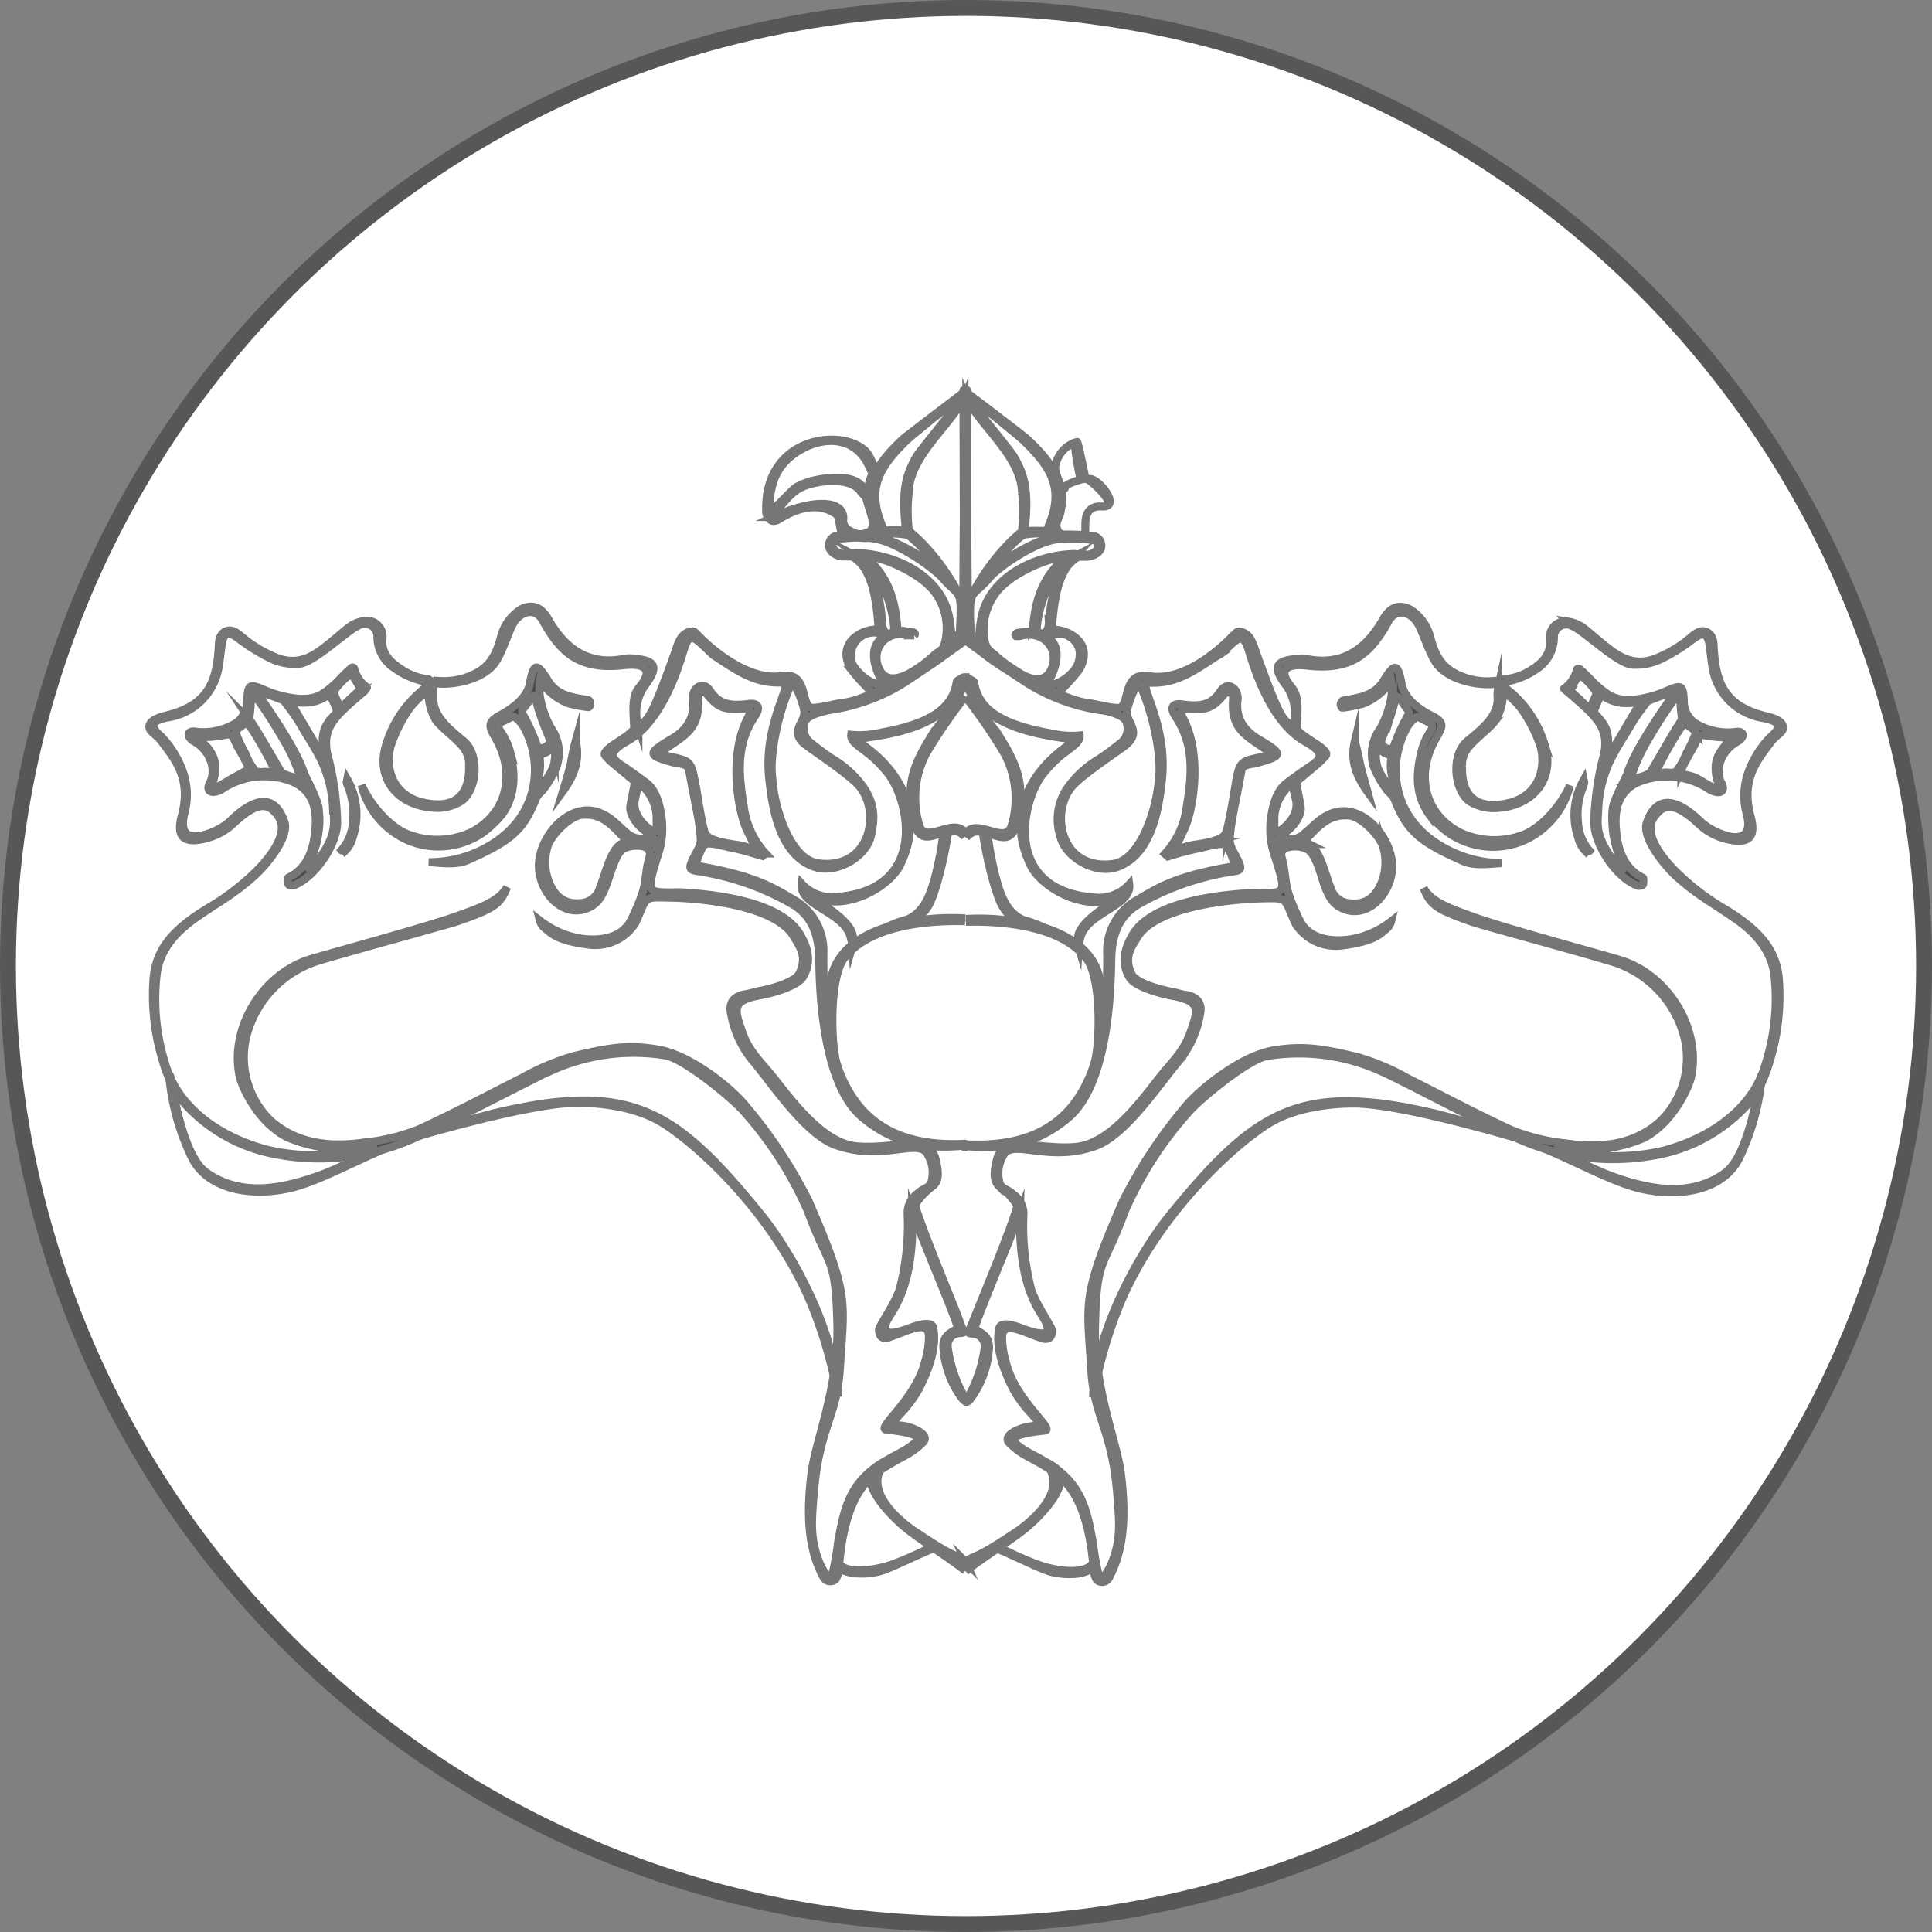 <svg xmlns="http://www.w3.org/2000/svg" viewBox="0 0 242.94 242.94"><rect x="0" y="0" width="242.94" height="242.94" fill="#808080" stroke="none"/><defs><style>.cls-1{fill:#fff;stroke:#575756;stroke-width:2px;}.cls-1,.cls-2,.cls-4,.cls-5{stroke-miterlimit:10;}.cls-2,.cls-6{fill:none;}.cls-2,.cls-4,.cls-5,.cls-6{stroke:#3c3c3b;}.cls-3{opacity:0.7;}.cls-4{fill-rule:evenodd;}.cls-6{stroke-linecap:round;stroke-linejoin:round;}</style></defs><title>logo_github</title><g id="circle"><circle class="cls-1" cx="121.47" cy="121.47" r="120.47"/></g><g id="Слой_1" data-name="Слой 1"><line class="cls-2" x1="121.4" y1="144.15" x2="121.4" y2="144.15"/><g class="cls-3"><path class="cls-4" d="M122.84,49.62c-.58.47-7.32,5.56-8,6.15-4.43,4.08-4.61,6.49-3.79,9.73a7.5,7.5,0,0,0,.92,1.88l-.29,0-.41.11c-.14,0-.26.29-.41.29a28.86,28.86,0,0,0-4.32.17,1.18,1.18,0,0,0-1,1.45c.13.74,1.17,1.21,1.83,1.16.26,0,.53,0,.79,0a.56.56,0,0,1,.23,0,4.5,4.5,0,0,1,1.86,2c.53,1,1.18,2.63,1.48,7,0,.13,0,.16-.18.18-1.87-.07-5.29,1.72-3.21,5.09a25.44,25.44,0,0,0,2.78,3c.54.14,9-3.89,11.17-7.1a2.44,2.44,0,0,0,.48-1.33C122.84,69.07,122.94,49.53,122.84,49.62ZM115.23,56c.84-.78,1.79-1.48,2.67-2.24s4.11-3.16,4.17-3.21l.09,0c-.07.52-5,6.39-5.66,7.43-1.22,2.19-1.92,4-1.34,9.08,0,.19,0,.25-.25.24a15.37,15.37,0,0,0-2.36,0c-.12,0-.17-.17-.26-.37C110.19,62.12,111.71,59.46,115.23,56Zm-3.75,12c1.07-.62,3.88-.19,4-.12a19.88,19.88,0,0,1,3.89,4.31l-.06,0c-.16-.18-4.63-3.61-7.75-4C111.34,68.08,111.31,68,111.48,67.94Zm-2.19,2.77-.18-.15a5.83,5.83,0,0,1,2.26,2.11,14.9,14.9,0,0,1,2.33,6.82c0,.11,0,.36,0,.43a6.27,6.27,0,0,1-.83.35s-.16,0-.21-.11a2.1,2.1,0,0,1-.48-1.51C111.74,73.25,110.06,71.17,109.29,70.71Zm-.61,13.74a2.89,2.89,0,0,1,2.85-4.36,1.06,1.06,0,0,1,.72.39s0,0,0,.06l-.58.71c-.45.56-1,1.92.25,4.49.08.17.62,1.11.62,1.11A5.82,5.82,0,0,1,108.68,84.45ZM119,82.74c-.28.2-6.07,5.9-7.38,1.45-.7-2.36,1.37-4.55,4.15-3.71.06,0,.11,0,.17,0s.22,0,.29,0a.21.21,0,0,0,.07-.22.4.4,0,0,0-.24-.17c-.37-.06-.75-.1-1.13-.15s-.47,0-.7-.09a.16.16,0,0,1-.11-.12c-.22-2.65-.65-5.53-3-8.14a8.75,8.75,0,0,0-1.11-1,.25.25,0,0,1,0-.07c2.17,0,7.28,2.21,9,4.82a7.59,7.59,0,0,1,1,6.31C119.9,82.16,119.51,82.41,119,82.74ZM122,79c-.11,2.68.14.32-1.15,2.33a11.53,11.53,0,0,0-.16-2.68c-.7-5.37-6.51-8.4-11.8-8.53-.52.05-1,.08-1.56.1s-1.29-.41-1.35-.88a.83.83,0,0,1,.5-.94,19,19,0,0,1,4.27-.15c3,.23,7.74,3.64,9,5C121.84,75.69,122.22,74.5,122,79Zm.35-2.42c-.17-1-2.9-6.09-6.74-9.17-.05,0-.06-.14-.07-.22a21.06,21.06,0,0,1,0-4.76c.14-4.63,5.52-8.54,7-12C122.56,59.18,122.39,67.89,122.39,76.59Z" transform="translate(-1.26 -0.59)"/><path class="cls-5" d="M108.62,68.12c.39-.25,4.51,1.89,2.1-5a6,6,0,0,1,.75-3A15.23,15.23,0,0,0,110.6,58c-2-3.72-13.21-3.2-13,6.75a1.31,1.31,0,0,0,.44,1.12c.34.44,1,.12,1.06.08,3.51-2.22,5.86-1.74,7.34-.68.38.27.4,1.7.59,2.07A1.74,1.74,0,0,0,108.62,68.12ZM98,64.07c.2-2,.41-4.74,3.66-6.76s7.27-1.8,8.91,2c.1.27.4.72.38.88a7,7,0,0,0-.61,2.38c0,.23-.37-.42-.57-.72-1.3-1.9-5.7-1.07-7-.62-1.85.66-1.51.75-4.23,3.35C98.4,64.69,97.82,65.54,98,64.07Zm.54,1.53c-.16.08-.26.14-.13-.29,2.27-2.31,2.53-3.59,6.11-4.13,1.21-.13,3.92-.36,5,1.27.06.08.6.62.63.7.71,2.48,1.18,3.25.61,4.17a2.48,2.48,0,0,1-1.66.42c-1.36-.43-1.88-1-1.8-1.84C107.51,63.34,103.26,63.36,98.5,65.6Z" transform="translate(-1.26 -0.59)"/><path class="cls-4" d="M106.61,176.22a20.14,20.14,0,0,0-.3-3c-1.14-7.18-5.73-15.48-9.42-20C86.13,140,80.55,136.46,63.22,140.61c-.29.07-5.94,1.57-9.12,2.53a16.41,16.41,0,0,0-2.19.85c-2,.67,15.32-4.76,22-4.72.32,0,5.85-.09,10,2.15,3.61,1.94,13.83,10.5,19.12,22.57a56.85,56.85,0,0,1,3.59,12.23" transform="translate(-1.26 -0.59)"/><line class="cls-2" x1="49.31" y1="144.08" x2="49.31" y2="144.08"/><path class="cls-4" d="M55.33,143c-6.61,1.81-12.95,5.93-17.62,7s-10.2.29-12.29-3.77a29.67,29.67,0,0,1-2.69-8.69c-.08-.56-.14-1.11-.19-1.65,0,0,.08-.43.24.54.46,2.92,1.83,9.76,4.4,11.58,4.39,3.12,9.46,2,13.56.62,3.07-1,6.58-3,9.19-4,2.27-.82,4.75-1.52,4.75-1.64" transform="translate(-1.26 -0.59)"/><path class="cls-4" d="M122.64,198.09c-2.78-2.15-6-4.06-7.85-5.66s-5.92-5.82-3.15-7.54c1.15-.71.64-.43.15.89-1.1,3,2.72,6.21,4.61,7.44,1.41.93,3,2,4.33,2.67.74.38,1.75.7,1.92,1.07a1.15,1.15,0,0,1,0,.94" transform="translate(-1.26 -0.59)"/><path class="cls-4" d="M119.18,195.07c-2.56,1-5.14,2.38-6.94,3s-6,.73-5.8-1.39c.13-1.17-.28.08.55.78,1.31,1.11,4.77.45,6.42-.14a42.16,42.16,0,0,0,5-2.22c.65-.39.55.09.55,0" transform="translate(-1.26 -0.59)"/><path class="cls-4" d="M120.55,104.8a49,49,0,0,1-1.54,7.12c-.77,2.4-1.31,4.55-5.56,5.21-.24,0-.84.43-.59,0a12.23,12.23,0,0,1,2.35-.88c2.33-.84,3.1-3.47,3.59-5.2a42.09,42.09,0,0,0,1.06-5.51c.07-.77.6-.5.55-.54" transform="translate(-1.26 -0.59)"/><path class="cls-4" d="M122.57,105.85c-2-2.62-5.44,2.59-6.43-2.11-.81-3.82-.46-6.19,1.86-10a25.35,25.35,0,0,1,4.63-5.55,68.93,68.93,0,0,0-4.82,7,11.94,11.94,0,0,0-.91,9.29c.86,2.25,4.26-1.16,5.73.8" transform="translate(-1.26 -0.59)"/><path class="cls-4" d="M122.63,116.07a29.78,29.78,0,0,0-9.27.93c-3.71,1-7,3.19-7.61,6.75a29.46,29.46,0,0,0,0,9.09c.08.56.19,1.11.3,1.63,0,.05.91,1.18.55.27-.91-2.33-1.11-11.14.81-13.65,3.27-4.27,10.88-4.78,15.21-4.66" transform="translate(-1.26 -0.59)"/><path class="cls-5" d="M122.8,144.76c.17,0-.16-.34,0-.36-15,.87-18.06-9.84-18-23.82a7.42,7.42,0,0,0-3.78-6.89c-2.9-1.7-5-3-12.38-4.28.41-.83.74-2.31,1.32-2.65s2.74.36,3.41.47c1.28.22,2.53.67,3.79,1l.37-.32a10.69,10.69,0,0,1-2.75-6c-.66-3.94-1-7.74,1.42-11.29.7-1,.45-1.68-.78-1.52-2.49.31-3.78,0-4.88-1.66-.85-1.3-2.33-.39-2.15,1.17.42,3.46-2.48,4.75-3.25,5.23-2.37,1.47-2.37,1.75.59,2.58.78.22,2,.13,2.18,1,.68,4,1.32,6.21,1.46,8.63.06.94-.62,1.74-1.08,2.79s-.24,1.18.92,1.33a34,34,0,0,1,11.46,4c2.77,1.52,3.53,4.06,3.6,7,.05,2,0,15.15,5.26,19.78C115.79,146.42,122.69,144.27,122.8,144.76Zm-34-44.93c-.59-3.52-.59-3.52-3.25-4.09-1-.21-1.46-.57-.47-1.09,2.07-1.47,4.26-2.4,3.93-6.08-.12-1.3.93-.93,1-.87,1.5,1.88,2.17,2.13,4.65,2,.25,0,1.36-.2.66,1.1-2.55,4.77-1.19,11.84-.21,14,1.81,3.86,1.37,2.34-1.36,2a18.3,18.3,0,0,1-1.88-.35c-.92-.25-1.81-.48-2.05-1.37C89.39,103.37,89.08,101.38,88.83,99.83Z" transform="translate(-1.26 -0.59)"/><path class="cls-5" d="M109.57,93.47c2.47-.49,10.5-1,13-6.87a3.43,3.43,0,0,0,.11-.86c-.44,0-.67.28-1,.43a.31.31,0,0,0-.13.21c-.51,3.21-3.14,5.2-9.62,6.35a11.14,11.14,0,0,1-3.64.25c-.1.79.94,1.44,1.67,2a14.85,14.85,0,0,1,2.78,2.65c2.93,3.38,5.53,15.27-6.93,15.78a5.2,5.2,0,0,1-3.75-1.69c-.36,2.65,5,3.5,6.06,6.4a5.94,5.94,0,0,1,.3,1.49c.09-.32.24.19.23-.1,0-.12-.12-1-.13-1.16-.21-1.85-3.44-3.74-4.07-4.25-.31-.15-1.84-1.2-1.74-1.14,4.48,2.76,10.38-.83,11.73-3.57,3.15-6.42,0-11.66-4.18-14.78C110.08,94.46,108.85,93.61,109.57,93.47Z" transform="translate(-1.26 -0.59)"/><path class="cls-5" d="M123.28,80.56c-.18-.11-.48-.28-.59-.21a33,33,0,0,0-3.27,2.3c-2.62,2.23-8.71,5.87-12.19,6.32-1.24.15-2.46.56-3.68.62-1.82.09-.42-4.6-4-4s-7.91-2.46-10.41-5c-.62-.64-.62-.64-1-.59-1.3.22-1.61,1.49-2,2.64-3.13,8.69-3.37,8.32-4.6,9.3a5.83,5.83,0,0,1,.81-5.14c1.72-2.3,1.48-3.17-1.47-3.4a3.79,3.79,0,0,0-1,0c-4.46.94-7.51-1.11-9.67-4.94-.84-1.46-1.91-2-3.44-1.26a5.82,5.82,0,0,0-2.57,3.69c-.72,2.51-1.67,4.08-4.7,5a8.8,8.8,0,0,1-3.38.29c-.38,0-.46.39-.61.37s-.06-.54-.48-.57a7.22,7.22,0,0,1-3.38-1.28c-1.37-.89-2.49-2-2.29-3.84a2,2,0,0,0-2.2-2.22c-1.64.23-2.35,1.11-3.74,2.24-2.14,1.75-4.19,3.66-7.4,2.4a16.05,16.05,0,0,1-4.25-2.53c-.52-.43-1.17-1-1.86-.86-.51.13-1.08.48-1.13,1.68-.21,5-1.51,7.74-6.66,9-1,.25-2.26.69-2.06,1.6.11.47.86.79,1.48,1.61,1.83,2.4,3.79,4.82,2.59,9.32-.67,2.49-.09,3.84,3.45,2.8a7.58,7.58,0,0,0,3-1.73c2.68-2.53,4.15-2.71,5.25-1.45.55.62,2.4,2.38-2,7.07a30.73,30.73,0,0,1-6.45,5c-3.66,2.26-6.62,4.72-6.84,9.17a28.56,28.56,0,0,0,.68,8.19c.71,2.79,1.52,5.37,3.41,7.39a20.33,20.33,0,0,0,10,5.92,29.13,29.13,0,0,0,19.67-2.19c4.91-2.25,9.68-4.8,14.51-7.21.52-.27,1-.53,1.58-.75a25,25,0,0,1,14.56-2c2.3.41,7.91,5,9.61,6.78a47.22,47.22,0,0,1,8.24,12.71c2.77,7.51,3.54,5.6,3.75,14.38.19,7.89-2.76,14.58-3.26,18.71-.91,7.42.34,10.78,1.49,13a1,1,0,0,0,1.56.29,2.88,2.88,0,0,0,.4-1.36c.77-9.78,4-11.69,6.43-13.13,1.89-1.13,2.7-1.31,4.15-2.73.72-.7-.29-1.44-1.69-1.9-1.73-.56-3.07.32-.8-2.06a15.53,15.53,0,0,0,2-2.8c2.16-4.18,2-6.56,1.78-7.67-.19-.85-1.92-.32-2.83,0-3.75,1.44-3.8.31-2.44-1.78,2.2-3.39,2.75-7.72,2.65-12.74,1.25,3.49,6.09,14.8,5.69,14.66-1.2.61-1.84,1.08-1.8,2.3a12,12,0,0,0,2.18,6.23c.61.86.78.55.78.55a16.9,16.9,0,0,1-2.4-6.74,1.56,1.56,0,0,1,1.43-1.78c.91-.05.56,0,0-1.64s-4.47-10.86-5.51-14.32c-.09-.3.77-1.24,1-1.51a14.29,14.29,0,0,1,1.32-1.13c.73-.74.55-1.89.26-3.17-.77-3.42-5.37-1.29-10-1.74-4-.39-7.64-5.08-10.31-8.51-1.44-1.84-3.17-3.32-4-5.76-1.06-3-1.46-4.06,2.36-4.73,1.46-.26,4.56-1.15,5.25-2.29,1.19-2,.5-3.82-.35-5.31-1.41-2.46-5.56-4.8-15.1-5.33-.94,0-2.87.11-3.35-.22s-.65-.77.55-4.47a10.3,10.3,0,0,0,.43-4.92c-.25-1.69-.73-3.33-2-4.24-.87-.64-1.9-1.39-2.8-2-1.61-1-2-1.76.53-3.16,3.69-2.09,5.83-7.24,7.06-11.36.75-2.5,1.3-1.76,3.32.15A6.08,6.08,0,0,0,91,83c2.91,1.89,5.28,3.72,9,3.37.59.82-2.78,5.66-2,12.31.39,3.46,1.24,9.37,5.63,10.9,2.81,1,6.52-1.27,7.12-3.78s.44-4.17-.89-6.19a13,13,0,0,0-4-3.65c-.89-.59-1.76-1.24-2.6-1.92a2.29,2.29,0,0,1-.78-2.7c.36-1,3-1.44,3.31-1.5a24.11,24.11,0,0,0,8.52-3c1.73-1,8.47-5.75,8.68-6S123.33,80.59,123.28,80.56ZM82,99.38a5.63,5.63,0,0,1,1.82,4.42c0,1.23.3,1.35-.13,1.21-.35.46-3.05-1.65-2.6-3.8C81.59,98.74,81.66,99.1,82,99.38Zm-1-7.23c0,.52-2.4,1.91-2.9,2.3-1.21,1-.86,1-.24,1.7.36.37,1.92,1.61,2.31,1.95,1.2,1.07,1,.14.35,3.84-.17,1,.89,2.62,2.21,3.35s-.12.81-1.13.74a2.59,2.59,0,0,1-1.45-.63c-1.34-1.1-2.06-2.12-3.65-2.67-3.86-1.35-7.72,3.38-7.47,7.07.23,3.4,3.28,6.36,6.33,4.89,1-.49,1.58-1.26,2.16-2.85.48-1.31,1.11-3.59,1.86-4.31s3-.82,3.42-.09,0,.77-.26,2.74c-.24,1.71-.17,2.45-1.87,6-1.08,2.24-3.67,2.83-6.43,2.42a11.38,11.38,0,0,1-5.09-2.25,1.82,1.82,0,0,0,.46.81c1,.84,1.68,1.69,5.68,2.22a6,6,0,0,0,5.84-2.67c1.62-3.42.74-3.33,4.51-3.24,4,.08,13.3,1,15.5,5,.55,1,1.72,2.32.65,4.51-.52,1.07-3.24,1.88-5.08,2.23-.57.11-1.13.3-1.71.39-1.26.18-2,.9-1.88,2.06A12.64,12.64,0,0,0,95.94,134c2.5,3,6.62,9.23,10.4,10.58,6.14,2.2,10.67-1.2,11.69,1.39a4.4,4.4,0,0,1,.42,2.93c-.16,1.13-.9.93-1.78,1.75a3,3,0,0,0-1.28,2.67,31.78,31.78,0,0,1-1,9.38c-.58,1.79-2.59,4.66-2.6,5.07,0,.82.36,1.27,1.25,1l.23-.09c2.48-.87,4.66-2.12,4.8-.12a11.37,11.37,0,0,1-.51,3.31c-1.16,4.67-6.16,8.36-4.86,8.49s4.83.56,3.84,1.46c-1.26,1.16-2.15,1.39-4.23,2.64-4.24,2.57-4.92,5.81-5.68,10.16a36.31,36.31,0,0,1-.65,3.72c-.56,1.66-2.24-1.78-2.52-4.5-.1-1-.21-1.9.21-6.29.72-7.47,2.84-9,3.2-14.77.53-8.67,1.3-9.24-4-21.32A60.42,60.42,0,0,0,94.48,139c-2.35-2.49-6.83-5.82-10.47-6.44-4.05-.7-6.69-.09-10.56.81A30,30,0,0,0,67,136.07c-4.38,2.21-8.48,4.4-12.94,6.46a24.74,24.74,0,0,1-6.91,1.71c-4.31.63-8.55.21-11.87-2.75a11.08,11.08,0,0,1-2.9-11.07,13.48,13.48,0,0,1,9.27-9.12c4.36-1.3,16-4.46,17.18-4.87,4.61-1.59,5.36-2.17,6.19-4.28-1,1.71-3.05,2.47-6.18,3.59-4.05,1.46-16.56,4.84-18.61,5.48-6,1.87-10.16,8.68-8.83,14.75.3,1.34,2.28,5.75,6,7.64a19,19,0,0,0,11.24,1.06,26.29,26.29,0,0,1-13.87.47C29,143.58,23.59,140,22,134.22A26.89,26.89,0,0,1,21,122.85c.47-2.93,2.33-5,4.77-6.76,3-2.11,4.87-3,7.51-5.39,1.78-1.61,4.35-5,3.75-6.76-1.5-4.34-4.72-2.22-6.94,0a8.41,8.41,0,0,1-3.8,1.78c-2.28.28-2.21-1.49-1.8-3a8.77,8.77,0,0,0-.14-4.83,12.25,12.25,0,0,0-2.8-4.67c-1.4-1.23-1.53-2,1-2.45A7.59,7.59,0,0,0,28.65,85c.22-.86.39-2.79.52-3.52.33-1.89,1.32-1.15,2.2-.51a23.49,23.49,0,0,0,4.09,2.5,7.08,7.08,0,0,0,3.39.6c1.88-.12,5.91-4.11,7.54-4.85a1.57,1.57,0,0,1,2.32,1.4,4.73,4.73,0,0,0,2.17,4A9.69,9.69,0,0,0,55,86.34c.07,0,.11.19.15.39.33-.22.29-.11.33-.06a3.43,3.43,0,0,1,.07.36c.14-.23.29-.54.39-.53,2.11.31,5.84-.36,7.47-2.43.81-1,1.65-3.57,2.22-4.77.9-1.85,2.92-2.45,3.88-.68,2.36,4.31,4.8,6.21,10.2,5.62,2.41-.27,3.87.39,2,2.7C80.6,88.19,80.93,90,81,92.15Zm-1.6,14.56c-1.38.7-2.07,4-2.7,5.48a2.66,2.66,0,0,1-2,1.9c-1.36.23-3.32.16-4.42-2.62a6.81,6.81,0,0,1-.16-4.43c.4-1.41,2.93-4.07,4.58-4,2.49-.13,3.82,1.69,5.13,3a3,3,0,0,0,2.65.58c.64-.12,1.17-.45,1.28-.4.31.12,0,1.61-.3.66-.1-.32-1.83-.29-1.91-.35A2.71,2.71,0,0,0,79.4,106.71Zm23-12.61c.73.67,5.72,3.86,7,5.46,2.7,3.42,1.17,10.41-5.22,9.59-3.49-.45-5.58-6.81-5.81-10.84-.28-1.6.17-6.78,2.41-11.78.2-.46,1.16,1.5,1.57,3.19S100.43,92.34,102.36,94.1Z" transform="translate(-1.26 -0.59)"/><path class="cls-5" d="M45,99.44a9.15,9.15,0,0,1,.64,4.48,5.88,5.88,0,0,1-1.45,3.58c.08.1.36,0,.44.11a3.65,3.65,0,0,0,1-1.78,8.89,8.89,0,0,0-.71-7.24C44.83,99.06,44.79,98.76,45,99.44Z" transform="translate(-1.26 -0.59)"/><path class="cls-5" d="M73.05,96.53c-.23,1-.53,2-1,3.54,1.63-2.24,2.11-4.17,1.6-6.32A26.09,26.09,0,0,0,73.05,96.53Z" transform="translate(-1.26 -0.59)"/><path class="cls-5" d="M47.38,87a4.08,4.08,0,0,1-1.59-2.37.22.22,0,0,0-.31-.07c-.57.44-1.75,1.71-1.94,1.89-1.62,1.48-2.53,2.14-4.78,2A14.51,14.51,0,0,1,35,87.56c-2.34-1-2.6-1.17-2.65,1.34a3.46,3.46,0,0,1-1.29,2.52,7.82,7.82,0,0,1-5.34,1.15c-1-.08-.95.74-.07,1.24,2,1.11,2.88,3.51,2,5.22-.62,1.15.38,1.48,1.54.78a9.55,9.55,0,0,1,6.26-1.55c3.78.41,5.8,2.26,5.48,6.4-.18,2.33-.76,5-3.4,6.28-.13.07-.12.58,0,.84,0,.11.45.22.63.15,2.62-.92,5.55-5.13,5.5-8a36.35,36.35,0,0,0-1.25-8.58c-.65-3.36,1-4.71,4.66-7.84C47.09,87.4,47.5,87.07,47.38,87Zm-17,11.51c-1,.55-2.66,1.83-2.35.37a5.14,5.14,0,0,0,.31-1.69A3.59,3.59,0,0,0,27.65,95c-.43-.81-2-1.75-1.74-1.73A15.72,15.72,0,0,0,29.62,93a1.38,1.38,0,0,1,.61,0c.33.09.65,1,.82,1.33.44.75,1.24,2.2,1.6,3S31.9,97.68,30.37,98.52Zm4-.86a1.77,1.77,0,0,1-1-.1,8.12,8.12,0,0,1-1.27-2.23,15.48,15.48,0,0,1-1.17-2.51.86.86,0,0,1,0-.28c.06-.27,1.08-.87,1.31-1.12.69.53,3.33,5.33,3.69,6.33C35.93,97.85,35,97.6,34.33,97.66Zm3.7.65c-.39-.12-1.32-.37-1.52-.72-1-1.7-2.61-4.55-3.74-6.26a.88.88,0,0,1-.19-.58,20.68,20.68,0,0,0,.21-2.81c0-.14.07-.48.38,0a62,62,0,0,1,3.68,5.67,22.23,22.23,0,0,1,2.27,5.17A3.38,3.38,0,0,0,38,98.31Zm5.11,4.09c.1,2,.44,3.38-2.4,7-.39.49-1,.43-.83.1a12.88,12.88,0,0,0,1.47-5.56,13.18,13.18,0,0,0-.11-1.75c-.08-1-1.75-4.15-1.8-4.31-1-3.16-4.57-8.2-6.11-10.42a33.75,33.75,0,0,1,3.5,1.22,25.59,25.59,0,0,1,2.21,3.15c.86,1.48,1.74,2.74,2.57,4.45A15.75,15.75,0,0,1,43.14,102.4Zm.48-12.27C42,91.85,41.55,92.51,42,95.72c0,.23,0,.23-.27-.24-.58-.84-3.44-5.81-4-6.67-.09-.14,1.89.49,3.58-.17a4.06,4.06,0,0,0,1.24-.7C42.8,87.77,43.74,90,43.62,90.13Zm2.82-2.75c-.56.53-1.62,1.43-2.26,2.17-.17.2-1-1.64-1-2a8.32,8.32,0,0,1,2.05-2.14s.18,0,.23,0,0,0,0,0,0,0,0,0S46.52,87,46.52,87.1A.35.35,0,0,1,46.44,87.38Z" transform="translate(-1.26 -0.59)"/><path class="cls-5" d="M75.23,88.62c-1.84-.33-3.87-.46-5.09-2.49-1.36-2.24-1.79-2.17-2.25.39-.32,1.78-2.12,3.13-3.74,4s-1.42,1.43-.59,2.86c2.58,4.47,1.5,9.48-3,11.84a10.14,10.14,0,0,1-7.83.34c-2.13-.74-4.67-3.33-6-6.23a10.26,10.26,0,0,0,6,7,9.83,9.83,0,0,0,9.2-1A14,14,0,0,0,64.39,103c1.77-2.47,1.66-5.24,1-7.93a7.91,7.91,0,0,0-1.16-2.48c-.73-1,.24-1.29.49-1.4.51-.22,1-.59,1.22-.45a3.66,3.66,0,0,1,1.23,1.36c2.48,4.5,2.07,11.93-5.73,15.55A14.79,14.79,0,0,1,55.17,109c1.68.11,3.49.38,4.91-.25,5.63-2.51,7-3.81,8.62-7.83.2-.5.78-.82,1.06-1.3a12.17,12.17,0,0,0,1.52-2.73,5.41,5.41,0,0,0-.76-4.81,12.6,12.6,0,0,1-1.35-3.81,6.36,6.36,0,0,1,0-2.13A7.53,7.53,0,0,0,72.63,89a15.83,15.83,0,0,0,2.59.51c.17,0,.18-.11.25-.31S75.4,88.65,75.23,88.62Zm-4.5,5.93c.13-.15.22-.1.28.16a5.63,5.63,0,0,1-.15,2.2A6.52,6.52,0,0,1,69,99.61c-.29.06-.19-.38.06-1.65a6.28,6.28,0,0,0,0-2.41C69,95.4,69.92,95.5,70.73,94.55Zm-.59-1.61c.25.6.31.78.2,1.06a1.2,1.2,0,0,1-1.45.61,24.52,24.52,0,0,0-1.78-4c-.45-.66,0-.91.35-1.42,1.4-2,1.06-.86,1.43.33C69.37,91.05,69.66,91.75,70.14,92.94Z" transform="translate(-1.26 -0.59)"/><path class="cls-5" d="M49.86,94.09c-1.42,4.23,1.25,7.73,5.8,8.06a5.6,5.6,0,0,0,3.73-.91c1.85-1.46,2.22-5.78.15-7.49-1.81-1.5-4-3.18-3.78-5.69a4.93,4.93,0,0,0-.11-1.1c-.08.14-.16.24-.21.23s-.14-.28-.2-.53c-.2.14-.56.42-1.19,1A14.14,14.14,0,0,0,49.86,94.09Zm5.28-6.32a7,7,0,0,0,.94,3.41c.88,1.09,2.46,2.2,3.35,3.29a3.41,3.41,0,0,1,.81,2.39c.09,3.17-1.25,5.6-5.7,4.66-3.63-.76-4.93-4-4.19-7a18.42,18.42,0,0,1,2.34-4.75C53.38,88.77,55.14,87.16,55.14,87.77Z" transform="translate(-1.26 -0.59)"/><path class="cls-6" d="M135.15,62c0-.65,2.28-1.16,2.37-1.18a6.66,6.66,0,0,1,.79,0c1.18,0,3.89,3.49,1.63,3.46a5.4,5.4,0,0,0-.61,0c-2.23.26-1.35,3-1.69,3.36s-1.42.3-1.79.4a2.26,2.26,0,0,1-1.53-.59c-.47-1,0-1.51.21-2.13a8.57,8.57,0,0,0,.26-3.06c-.08-.76-.93-2.19-.84-3a3.89,3.89,0,0,1,2.42-3s.2-.06.33-.1,1.05,4.64,1.07,4.64" transform="translate(-1.26 -0.59)"/><path class="cls-2" d="M137.14,60.91a40,40,0,0,1-.77-4.65" transform="translate(-1.26 -0.59)"/><path class="cls-6" d="M138.07,60.91c-.32-.34,2.61,1.9,2.61,3.07" transform="translate(-1.26 -0.59)"/><path class="cls-4" d="M122.48,79.44a2.51,2.51,0,0,0,.49,1.33c2.14,3.2,10.63,7.24,11.16,7.1a24.05,24.05,0,0,0,2.78-3c2.08-3.37-1.33-5.16-3.2-5.09-.16,0-.19,0-.18-.18.3-4.31.94-6,1.47-7a4.45,4.45,0,0,1,1.87-2,.4.4,0,0,1,.22,0l.79,0c.66,0,1.7-.43,1.84-1.16a1.21,1.21,0,0,0-1-1.46,27.46,27.46,0,0,0-4.33-.16c-.13,0-.26-.25-.4-.3l-.41-.1-.29,0a7.21,7.21,0,0,0,.92-1.87c.82-3.25.64-5.66-3.79-9.74-.63-.59-7.37-5.68-8-6.15C122.38,49.61,122.48,69.14,122.48,79.44ZM133,67c-.1.2-.15.32-.27.37a15.31,15.31,0,0,0-2.36,0c-.22,0-.27-.06-.25-.24.57-5.12-.12-6.9-1.34-9.08-.61-1.05-5.59-6.92-5.66-7.43l.08,0c.07,0,3.43,2.56,4.18,3.21s1.83,1.45,2.67,2.24C133.61,59.54,135.13,62.2,133,67Zm.78,1.18c-3.13.43-7.6,3.87-7.76,4l-.06,0a20.11,20.11,0,0,1,3.89-4.31c.08-.07,2.88-.5,4,.12C134,68.11,134,68.15,133.82,68.2Zm-.63,10.53a2.16,2.16,0,0,1-.47,1.51c-.06.05-.18.13-.22.11a5.62,5.62,0,0,1-.83-.36c-.1-.06-.06-.31,0-.42A15,15,0,0,1,134,72.74a5.9,5.9,0,0,1,2.26-2.11,1.3,1.3,0,0,1-.18.15C135.27,71.25,133.58,73.32,133.19,78.73Zm-.39,8.19s.53-.93.61-1.11c1.23-2.57.7-3.93.25-4.49l-.58-.71s0,0,0-.06a1.09,1.09,0,0,1,.72-.39c1-.25,4.48,1,2.85,4.36A5.77,5.77,0,0,1,132.8,86.92Zm-7.54-5.15a7.57,7.57,0,0,1,1.06-6.31c1.68-2.61,6.8-4.79,9-4.81l0,.06a9,9,0,0,0-1.11,1c-2.39,2.6-2.82,5.49-3.05,8.13a.17.17,0,0,1-.1.13l-.71.09c-.38,0-.76.08-1.13.14a.4.4,0,0,0-.24.18.22.22,0,0,0,.08.22c.07,0,.18,0,.28,0l.17,0c2.79-.83,4.85,1.35,4.15,3.72-1.32,4.44-7.1-1.26-7.38-1.45C125.81,82.49,125.42,82.24,125.26,81.77Zm.3-8.38c1.23-1.41,6-4.82,9-5a18.46,18.46,0,0,1,4.27.15.8.8,0,0,1,.5.94c-.06.47-.8.88-1.34.87s-1.05,0-1.56-.09c-5.29.12-11.11,3.15-11.81,8.53a11.45,11.45,0,0,0-.16,2.67c-1.28-2-1,.35-1.14-2.32C123.1,74.57,123.48,75.76,125.56,73.39ZM122.77,50.5c1.5,3.48,6.88,7.38,7,12a21,21,0,0,1,0,4.76c0,.08,0,.18-.07.22-3.84,3.09-6.57,8.18-6.74,9.17C122.93,68,122.77,59.26,122.77,50.5Z" transform="translate(-1.26 -0.59)"/><path class="cls-4" d="M138.71,176.29a20.14,20.14,0,0,1,.3-3c1.14-7.18,5.74-15.49,9.42-20,10.76-13.2,16.34-16.73,33.68-12.59.28.07,5.93,1.58,9.11,2.53a15.37,15.37,0,0,1,2.2.86c2,.66-15.34-4.77-22-4.73-.31,0-5.85-.09-10,2.15-3.61,1.95-13.83,10.5-19.12,22.57a57.69,57.69,0,0,0-3.59,12.23" transform="translate(-1.26 -0.59)"/><path class="cls-4" d="M190,143.08c6.61,1.81,12.95,5.93,17.62,7s10.2.3,12.29-3.77a29.6,29.6,0,0,0,2.69-8.68c.08-.56.14-1.12.19-1.65,0-.05-.08-.44-.24.53-.46,2.93-1.82,9.76-4.4,11.59-4.39,3.11-9.45,2-13.55.62-3.08-1.05-6.6-3.05-9.2-4-2.27-.82-4.75-1.52-4.75-1.63" transform="translate(-1.26 -0.59)"/><path class="cls-4" d="M122.69,198.17c2.77-2.16,6-4.07,7.84-5.66s5.93-5.82,3.15-7.55c-1.15-.71-.63-.42-.15.89,1.11,3-2.72,6.21-4.61,7.45-1.41.93-3,2-4.32,2.66-.75.39-1.76.71-1.93,1.08a1.09,1.09,0,0,0,0,.94" transform="translate(-1.26 -0.59)"/><path class="cls-4" d="M126.15,195.14c2.55,1,5.13,2.38,6.93,3s6,.72,5.8-1.39c-.13-1.17.28.07-.55.77-1.31,1.11-4.77.46-6.42-.14a41.28,41.28,0,0,1-5-2.22c-.65-.38-.55.09-.55,0" transform="translate(-1.26 -0.59)"/><path class="cls-4" d="M124.78,104.87a48.71,48.71,0,0,0,1.54,7.12c.76,2.4,1.31,4.56,5.55,5.21.24,0,.85.44.59,0a12.38,12.38,0,0,0-2.35-.87c-2.33-.84-3.1-3.47-3.58-5.2a42.52,42.52,0,0,1-1.07-5.51c-.06-.77-.6-.5-.55-.54" transform="translate(-1.26 -0.59)"/><path class="cls-4" d="M122.75,105.93c2-2.62,5.44,2.58,6.43-2.11.81-3.82.47-6.19-1.86-10a25.82,25.82,0,0,0-4.62-5.56,71.3,71.3,0,0,1,4.81,7,11.94,11.94,0,0,1,.91,9.29c-.86,2.25-4.26-1.15-5.72.8" transform="translate(-1.26 -0.59)"/><path class="cls-4" d="M122.7,116.14a30.06,30.06,0,0,1,9.26.93c3.71,1,7,3.19,7.61,6.75a29.53,29.53,0,0,1,0,9.1c-.08.56-.18,1.1-.3,1.63,0,0-.91,1.18-.55.27.92-2.33,1.11-11.15-.81-13.65-3.27-4.28-10.87-4.78-15.2-4.66" transform="translate(-1.26 -0.59)"/><path class="cls-5" d="M135.75,141c5.24-4.63,5.2-17.79,5.25-19.79.07-2.91.83-5.45,3.6-7a34.31,34.31,0,0,1,11.46-4c1.17-.15,1.43-.19.92-1.33s-1.14-1.84-1.08-2.79c.15-2.42.78-4.67,1.47-8.62.14-.83,1.39-.74,2.18-1,2.95-.82,2.95-1.1.58-2.57-.77-.49-3.67-1.78-3.25-5.24.19-1.56-1.3-2.46-2.14-1.16-1.11,1.69-2.4,2-4.89,1.65-1.23-.15-1.48.48-.78,1.53,2.38,3.54,2.08,7.35,1.42,11.28a10.6,10.6,0,0,1-2.75,6l.38.33a35.82,35.82,0,0,1,3.78-1c.68-.11,2.82-.81,3.41-.47s.92,1.82,1.33,2.66c-7.41,1.22-9.49,2.58-12.39,4.27a7.4,7.4,0,0,0-3.77,6.89c.1,14-2.94,24.69-18,23.83.16,0-.16.33,0,.35C122.63,144.34,129.53,146.49,135.75,141Zm19.75-35.92c-.24.88-1.13,1.11-2.05,1.36a15.93,15.93,0,0,1-1.88.35c-2.72.38-3.17,1.9-1.36-2,1-2.1,2.34-9.18-.21-13.94-.7-1.31.41-1.12.66-1.1,2.48.1,3.15-.14,4.65-2,.05-.06,1.09-.43,1,.87-.32,3.68,1.86,4.61,3.93,6.08,1,.52.53.89-.47,1.1-2.67.56-2.67.56-3.25,4.08C156.24,101.45,155.94,103.45,155.5,105.09Z" transform="translate(-1.26 -0.59)"/><path class="cls-5" d="M135.75,93.54c-2.47-.49-10.5-1-13-6.86a3.52,3.52,0,0,1-.1-.87c.43,0,.67.28,1,.44a.31.31,0,0,1,.12.21c.51,3.2,3.14,5.19,9.62,6.34a11.18,11.18,0,0,0,3.64.26c.1.79-.94,1.43-1.67,2a15.07,15.07,0,0,0-2.77,2.64c-2.94,3.38-5.54,15.27,6.92,15.78a5.2,5.2,0,0,0,3.75-1.69c.36,2.66-5,3.5-6.06,6.41a5.79,5.79,0,0,0-.29,1.48c-.09-.32-.25.19-.24-.1,0-.12.12-1,.14-1.16.2-1.85,3.43-3.73,4.06-4.25.31-.15,1.84-1.2,1.75-1.14-4.49,2.76-10.39-.83-11.74-3.56-3.15-6.43,0-11.66,4.17-14.79C135.24,94.53,136.47,93.68,135.75,93.54Z" transform="translate(-1.26 -0.59)"/><path class="cls-5" d="M122.37,80.88c.21.25,6.95,5,8.69,6a23.9,23.9,0,0,0,8.51,3c.33,0,3,.46,3.32,1.5a2.31,2.31,0,0,1-.79,2.7c-.84.67-1.7,1.32-2.6,1.92a12.83,12.83,0,0,0-4,3.64,6.94,6.94,0,0,0-.89,6.19c.6,2.51,4.32,4.77,7.12,3.79,4.39-1.54,5.25-7.44,5.63-10.91.75-6.65-2.62-11.49-2-12.31,3.69.36,6.05-1.47,9-3.37a3.77,3.77,0,0,0,.64-.39c2-1.91,2.57-2.65,3.32-.14,1.23,4.11,3.37,9.27,7.06,11.35,2.49,1.4,2.15,2.12.54,3.16-.91.59-1.94,1.35-2.81,2-1.25.92-1.74,2.55-2,4.24a10.36,10.36,0,0,0,.43,4.93c1.2,3.69,1.14,4.07.55,4.47s-2.41.17-3.35.22c-9.53.53-13.69,2.86-15.1,5.33-.85,1.49-1.53,3.34-.35,5.31.69,1.14,3.79,2,5.25,2.28,3.82.68,3.43,1.72,2.36,4.73-.86,2.45-2.6,3.92-4,5.76-2.67,3.44-6.28,8.12-10.32,8.52-4.61.45-9.22-1.69-10,1.73-.29,1.29-.47,2.43.27,3.18a15.6,15.6,0,0,1,1.31,1.13c.21.27,1.07,1.2,1,1.51-1,3.45-4.93,12.76-5.51,14.31s-1,1.59,0,1.64a1.56,1.56,0,0,1,1.42,1.79,17.05,17.05,0,0,1-2.39,6.73s.16.32.77-.55a11.89,11.89,0,0,0,2.18-6.22c0-1.22-.6-1.7-1.8-2.3-.4.13,4.44-11.17,5.69-14.67-.1,5,.46,9.36,2.65,12.75,1.36,2.09,1.31,3.22-2.44,1.78-.91-.35-2.64-.89-2.82,0-.25,1.11-.39,3.49,1.77,7.67a15.59,15.59,0,0,0,2,2.81c2.27,2.37.93,1.49-.8,2.06-1.39.45-2.41,1.19-1.69,1.9,1.45,1.41,2.26,1.6,4.15,2.72,2.42,1.44,5.66,3.35,6.44,13.14a2.8,2.8,0,0,0,.39,1.35,1,1,0,0,0,1.56-.29c1.15-2.25,2.4-5.61,1.49-13-.5-4.12-3.45-10.82-3.26-18.71.21-8.77,1-6.86,3.75-14.37a46.89,46.89,0,0,1,8.25-12.71c1.69-1.8,7.3-6.37,9.6-6.79a25,25,0,0,1,14.56,2c.54.23,1.06.49,1.58.75,4.84,2.41,9.61,5,14.51,7.21a29.19,29.19,0,0,0,19.67,2.2,20.42,20.42,0,0,0,10-5.93c1.89-2,2.7-4.6,3.41-7.39a28.18,28.18,0,0,0,.68-8.19c-.22-4.45-3.18-6.91-6.84-9.16a30.71,30.71,0,0,1-6.44-5c-4.43-4.68-2.57-6.44-2-7.07,1.1-1.25,2.57-1.07,5.25,1.46a7.6,7.6,0,0,0,3,1.72c3.53,1,4.11-.31,3.44-2.79-1.2-4.51.76-6.92,2.59-9.33.62-.82,1.37-1.14,1.48-1.6.2-.92-1-1.36-2.06-1.61-5.15-1.24-6.44-4-6.65-9-.06-1.2-.63-1.55-1.13-1.68-.69-.17-1.35.43-1.88.87a15.65,15.65,0,0,1-4.24,2.52c-3.21,1.26-5.26-.65-7.4-2.4-1.38-1.13-2.09-2-3.74-2.24a2,2,0,0,0-2.2,2.22c.2,1.86-.92,3-2.28,3.84A7.29,7.29,0,0,1,190.33,86c-.42,0-.3.55-.47.58s-.24-.42-.62-.38a8.75,8.75,0,0,1-3.37-.28c-3-.91-4-2.49-4.7-5a5.89,5.89,0,0,0-2.57-3.69c-1.54-.76-2.61-.2-3.44,1.27-2.17,3.82-5.21,5.87-9.68,4.93a3.35,3.35,0,0,0-1,0c-3,.22-3.2,1.09-1.47,3.39a5.86,5.86,0,0,1,.8,5.14c-1.23-1-1.47-.61-4.59-9.29-.42-1.15-.72-2.43-2-2.64-.34-.06-.34-.06-1,.58-2.5,2.57-6.67,5.64-10.4,5s-2.24,4.09-4.06,4c-1.22-.06-2.44-.46-3.68-.62-3.48-.45-9.57-4.09-12.19-6.31a29.87,29.87,0,0,0-3.26-2.3c-.12-.08-.42.09-.6.21S122.28,80.78,122.37,80.88Zm41.87,20.4c.45,2.15-2.25,4.27-2.59,3.8-.44.14-.14,0-.14-1.2a5.7,5.7,0,0,1,1.82-4.43C163.66,99.18,163.73,98.82,164.24,101.28ZM163.67,87c-1.92-2.3-.46-3,2-2.7,5.4.6,7.84-1.3,10.2-5.62,1-1.77,3-1.16,3.88.69.57,1.19,1.41,3.73,2.22,4.76,1.64,2.08,5.36,2.74,7.48,2.43.09,0,.24.3.38.53,0-.21.07-.35.07-.35s0-.16.33,0c0-.19.08-.37.16-.39a9.82,9.82,0,0,0,4.1-1.64,4.76,4.76,0,0,0,2.17-4,1.56,1.56,0,0,1,2.33-1.39c1.63.74,5.65,4.73,7.53,4.85a7.24,7.24,0,0,0,3.4-.61,22.78,22.78,0,0,0,4.08-2.5c.88-.64,1.87-1.38,2.2.51.13.73.3,2.66.52,3.53a7.61,7.61,0,0,0,6.13,5.76c2.55.48,2.42,1.22,1,2.44A12.38,12.38,0,0,0,221,98a8.69,8.69,0,0,0-.13,4.83c.4,1.46.47,3.24-1.81,3a8.42,8.42,0,0,1-3.79-1.78c-2.23-2.2-5.46-4.32-6.94,0-.61,1.76,2,5.16,3.74,6.76,2.64,2.38,4.5,3.28,7.52,5.4,2.43,1.7,4.29,3.82,4.76,6.75a26.87,26.87,0,0,1-1.07,11.37c-1.57,5.74-7,9.36-12.75,10.92a26.32,26.32,0,0,1-13.87-.46,19,19,0,0,0,11.24-1.07c3.69-1.89,5.66-6.29,6-7.64,1.33-6.07-2.86-12.88-8.82-14.74-2.06-.65-14.56-4-18.62-5.48-3.13-1.13-5.21-1.88-6.18-3.59.83,2.11,1.58,2.68,6.19,4.28,1.17.4,12.82,3.56,17.18,4.87a13.45,13.45,0,0,1,9.27,9.11,11.06,11.06,0,0,1-2.9,11.07c-3.31,3-7.56,3.39-11.87,2.76a25.09,25.09,0,0,1-6.91-1.71c-4.45-2.06-8.55-4.26-12.94-6.46a29.45,29.45,0,0,0-6.4-2.7c-3.87-.9-6.52-1.51-10.57-.81-3.64.63-8.12,4-10.48,6.44a61,61,0,0,0-8.37,12.47c-5.29,12.08-4.52,12.64-4,21.31.35,5.77,2.47,7.3,3.19,14.77.42,4.39.31,5.31.21,6.29-.28,2.73-2,6.17-2.51,4.5a33.2,33.2,0,0,1-.66-3.72c-.76-4.34-1.44-7.59-5.68-10.16-2.08-1.25-3-1.48-4.22-2.63-1-.91,2.54-1.34,3.84-1.47s-3.71-3.81-4.87-8.48a11.38,11.38,0,0,1-.51-3.32c.14-2,2.32-.74,4.8.12a1.7,1.7,0,0,0,.24.09c.89.24,1.26-.2,1.24-1,0-.4-2-3.28-2.6-5.07a31.71,31.71,0,0,1-1-9.37,2.93,2.93,0,0,0-1.28-2.67c-.88-.83-1.62-.63-1.78-1.76a4.41,4.41,0,0,1,.42-2.93c1-2.59,5.55.81,11.69-1.39,3.78-1.35,7.9-7.59,10.4-10.57a12.67,12.67,0,0,0,2.82-6.38c.14-1.16-.62-1.88-1.88-2.06-.58-.08-1.13-.28-1.71-.39-1.84-.35-4.56-1.15-5.08-2.23-1.06-2.19.1-3.52.66-4.5,2.2-3.93,11.46-4.87,15.49-5,3.77-.08,2.89-.18,4.51,3.25a6,6,0,0,0,5.85,2.66c4-.52,4.7-1.38,5.68-2.22a1.76,1.76,0,0,0,.45-.81,11.26,11.26,0,0,1-5.09,2.25c-2.76.41-5.35-.18-6.43-2.42-1.7-3.55-1.63-4.28-1.87-6-.28-2-.64-2.13-.26-2.75s2.53-.75,3.42.09,1.39,3,1.86,4.32c.58,1.59,1.14,2.35,2.16,2.84,3,1.47,6.1-1.49,6.33-4.89.25-3.69-3.61-8.41-7.47-7.07-1.59.56-2.31,1.57-3.65,2.67a2.46,2.46,0,0,1-1.45.63c-1,.07-2.49,0-1.12-.73S165,103,164.81,102c-.62-3.7-.86-2.78.34-3.84.4-.35,1.95-1.59,2.31-2,.62-.65,1-.73-.24-1.7-.5-.39-2.91-1.78-2.9-2.3C164.39,90.09,164.72,88.27,163.67,87Zm.07,19.62c-.07.05-1.81,0-1.9.34-.29,1-.62-.53-.31-.66.12,0,.64.28,1.29.4a3,3,0,0,0,2.65-.57c1.31-1.29,2.63-3.11,5.12-3,1.65-.13,4.18,2.53,4.59,3.94a6.91,6.91,0,0,1-.17,4.44c-1.1,2.78-3,2.84-4.42,2.61a2.65,2.65,0,0,1-2-1.89c-.63-1.46-1.32-4.79-2.7-5.49A2.7,2.7,0,0,0,163.74,106.63ZM143,89.8c.42-1.69,1.37-3.66,1.57-3.2,2.24,5,2.69,10.18,2.42,11.78-.24,4-2.33,10.4-5.82,10.85-6.39.82-7.91-6.17-5.22-9.6,1.26-1.59,6.25-4.79,7-5.45C144.89,92.41,142.65,91.37,143,89.8Z" transform="translate(-1.26 -0.59)"/><path class="cls-5" d="M200.33,99.51a9.15,9.15,0,0,0-.64,4.48,5.91,5.91,0,0,0,1.45,3.59c-.08.09-.35,0-.44.11a3.66,3.66,0,0,1-1-1.79,8.89,8.89,0,0,1,.7-7.24C200.49,99.14,200.53,98.83,200.33,99.51Z" transform="translate(-1.26 -0.59)"/><path class="cls-5" d="M172.27,96.6c.23,1,.53,2,.95,3.55-1.63-2.25-2.11-4.17-1.6-6.33A26.68,26.68,0,0,1,172.27,96.6Z" transform="translate(-1.26 -0.59)"/><path class="cls-5" d="M198.32,87.54c3.64,3.13,5.3,4.48,4.65,7.84a36.37,36.37,0,0,0-1.25,8.59c0,2.9,2.88,7.11,5.5,8,.18.06.6-.05.64-.16s.08-.77,0-.83c-2.65-1.29-3.23-4-3.41-6.29-.32-4.14,1.7-6,5.49-6.4a9.59,9.59,0,0,1,6.25,1.55c1.17.71,2.16.38,1.54-.77-.91-1.72,0-4.12,2-5.23.89-.49.93-1.31-.07-1.24a7.84,7.84,0,0,1-5.33-1.14A3.41,3.41,0,0,1,213,89c-.06-2.51-.32-2.33-2.66-1.33a14.5,14.5,0,0,1-3.75.92c-2.25.11-3.16-.55-4.77-2-.2-.18-1.38-1.45-1.95-1.88a.22.22,0,0,0-.31.06,4.09,4.09,0,0,1-1.59,2.38C197.82,87.15,198.23,87.47,198.32,87.54Zm14.35,9.85c.36-.8,1.16-2.24,1.61-3,.16-.28.48-1.23.81-1.32a1.42,1.42,0,0,1,.62,0,16.09,16.09,0,0,0,3.7.23c.3,0-1.31.92-1.74,1.73a3.63,3.63,0,0,0-.68,2.24A5.36,5.36,0,0,0,217.3,99c.31,1.47-1.35.19-2.35-.36C213.42,97.75,212.29,98.22,212.67,97.39Zm-3.24.43c.36-1,3-5.8,3.7-6.32.22.25,1.24.84,1.31,1.11a1.4,1.4,0,0,1,0,.29,15.45,15.45,0,0,1-1.17,2.5A8.06,8.06,0,0,1,212,97.64a2,2,0,0,1-1,.1C210.36,97.68,209.4,97.92,209.43,97.82Zm-3.23,1a22.23,22.23,0,0,1,2.27-5.17A60.54,60.54,0,0,1,212.16,88c.31-.45.38-.11.37,0a22.42,22.42,0,0,0,.21,2.81.88.88,0,0,1-.19.58c-1.13,1.71-2.7,4.56-3.73,6.27-.21.34-1.14.59-1.53.71A3.73,3.73,0,0,0,206.2,98.82Zm-2.52-2.48c.83-1.71,1.72-3,2.57-4.44a24.14,24.14,0,0,1,2.21-3.15,29.56,29.56,0,0,1,3.5-1.22c-1.54,2.21-5.13,7.26-6.11,10.42,0,.15-1.72,3.29-1.8,4.3A10.49,10.49,0,0,0,204,104a13,13,0,0,0,1.46,5.56c.17.33-.43.39-.82-.11-2.85-3.6-2.51-5-2.41-7A15.78,15.78,0,0,1,203.68,96.34ZM202.76,88a4.06,4.06,0,0,0,1.24.7c1.69.67,3.67,0,3.58.18-.55.86-3.41,5.82-4,6.67-.32.46-.3.46-.27.23.45-3.2,0-3.86-1.62-5.58C201.58,90.08,202.51,87.85,202.76,88Zm-4-.84c0-.07,1-1.54,1-1.65s0,0,0,0h0c.05,0,.19,0,.23,0a8,8,0,0,1,2,2.14c.07.32-.82,2.15-1,2a29.39,29.39,0,0,0-2.26-2.16A.37.37,0,0,1,198.8,87.17Z" transform="translate(-1.26 -0.59)"/><path class="cls-5" d="M169.85,89.27c.08.19.08.32.25.31a17.1,17.1,0,0,0,2.6-.52,7.59,7.59,0,0,0,3.49-2.83,6.63,6.63,0,0,1,0,2.13,12.76,12.76,0,0,1-1.35,3.82A5.39,5.39,0,0,0,174,97a12.17,12.17,0,0,0,1.52,2.73c.28.48.86.81,1.06,1.3,1.6,4,3,5.33,8.62,7.83,1.42.63,3.24.37,4.91.26a15,15,0,0,1-6.25-1.41c-7.8-3.62-8.21-11.06-5.72-15.56a3.55,3.55,0,0,1,1.22-1.36c.26-.14.71.23,1.22.46.25.11,1.22.38.49,1.39A7.76,7.76,0,0,0,180,95.1c-.68,2.69-.8,5.47,1,7.93a13.7,13.7,0,0,0,2.47,2.34,9.85,9.85,0,0,0,9.2,1,10.29,10.29,0,0,0,6-7c-1.32,2.9-3.87,5.5-6,6.24a10.19,10.19,0,0,1-7.83-.34c-4.54-2.37-5.62-7.38-3-11.85.82-1.43,1.17-2-.6-2.86-1.62-.81-3.42-2.17-3.74-4-.46-2.56-.89-2.63-2.25-.38-1.22,2-3.25,2.15-5.09,2.49C169.93,88.73,169.8,89.12,169.85,89.27Zm6.41,6.36a6.1,6.1,0,0,0,0,2.41c.25,1.26.35,1.71.06,1.65A6.57,6.57,0,0,1,174.46,97a5.42,5.42,0,0,1-.14-2.2c.05-.26.14-.31.27-.16C175.41,95.57,176.29,95.47,176.26,95.63Zm.17-6c.37-1.19,0-2.38,1.43-.34.35.51.8.76.35,1.42a25.4,25.4,0,0,0-1.78,4,1.19,1.19,0,0,1-1.45-.61c-.11-.28,0-.46.2-1C175.66,91.83,176,91.12,176.43,89.59Z" transform="translate(-1.26 -0.59)"/><path class="cls-5" d="M191.27,87.68c-.63-.53-1-.81-1.19-1-.05.25-.1.52-.2.54s-.13-.1-.21-.24a5,5,0,0,0-.11,1.11c.26,2.51-2,4.18-3.78,5.68-2.07,1.72-1.69,6,.15,7.5a5.67,5.67,0,0,0,3.74.91c4.54-.33,7.21-3.84,5.79-8.07A14,14,0,0,0,191.27,87.68Zm1.36,2.12A18.2,18.2,0,0,1,195,94.54c.74,3.09-.56,6.29-4.19,7.06-4.45.94-5.79-1.49-5.7-4.67a3.44,3.44,0,0,1,.82-2.39c.88-1.09,2.46-2.19,3.33-3.29a6.85,6.85,0,0,0,1-3.41C190.18,87.23,191.94,88.84,192.63,89.8Z" transform="translate(-1.26 -0.59)"/></g></g></svg>